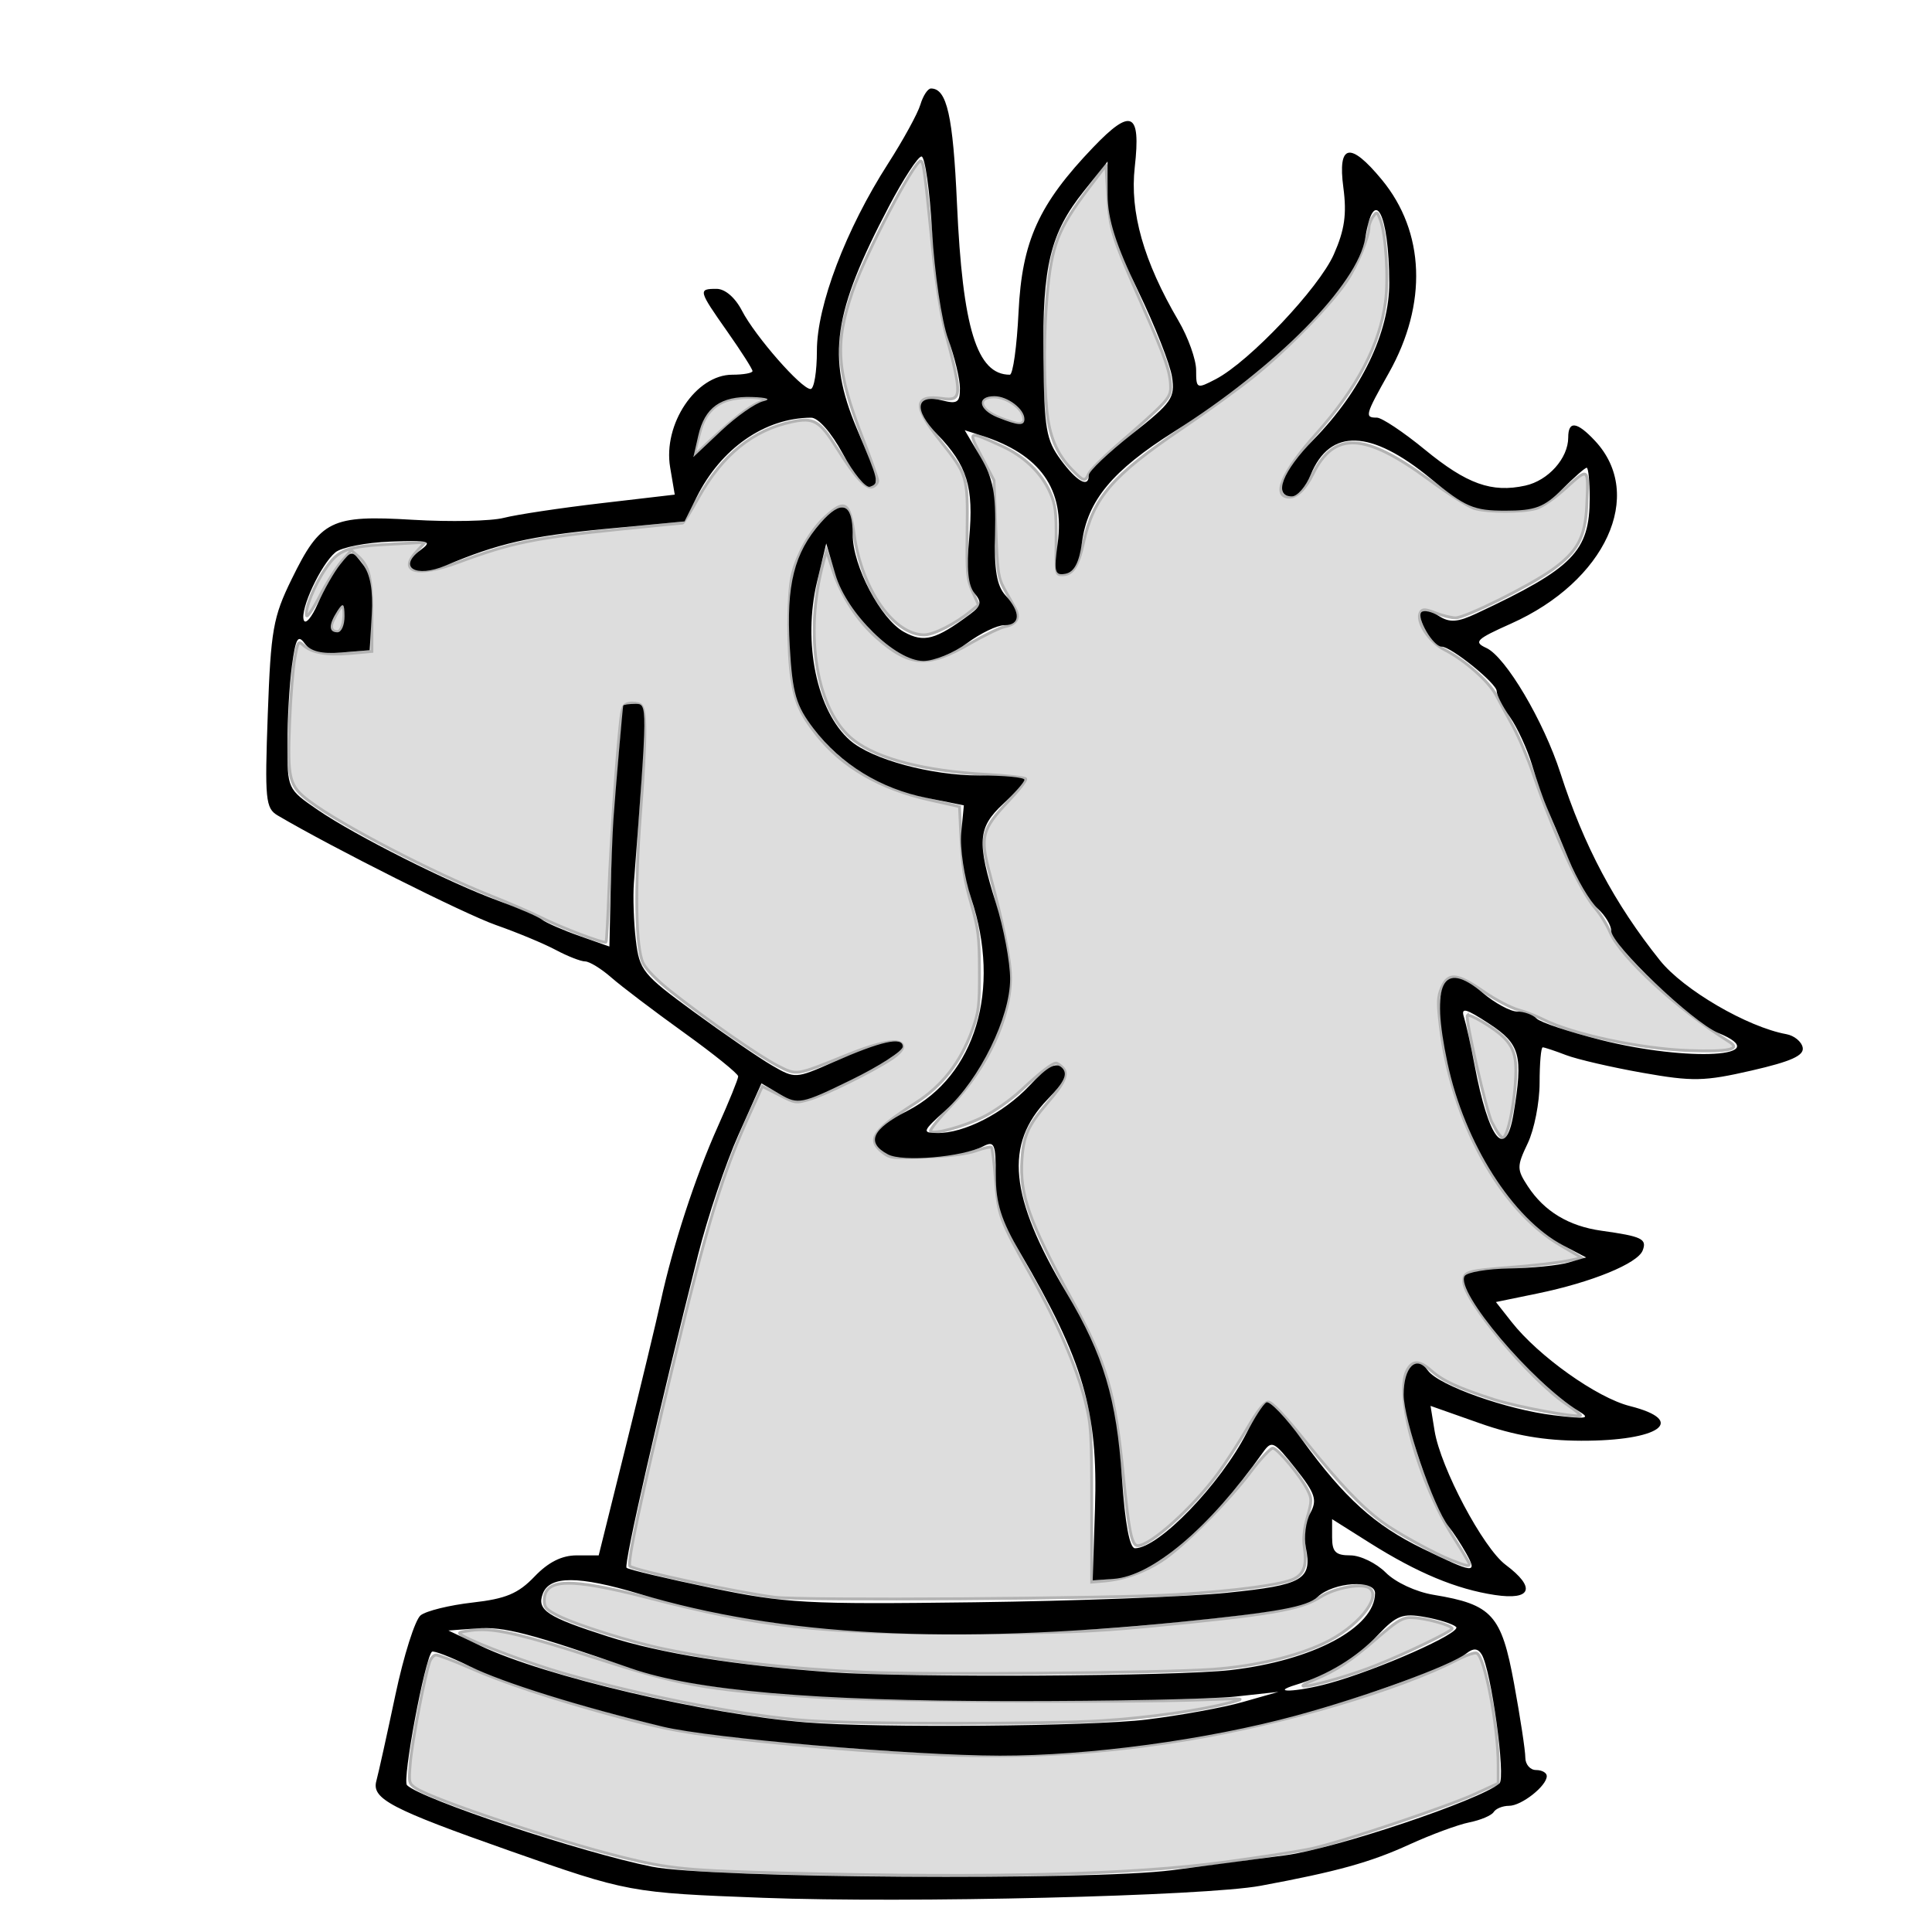 <?xml version="1.0" encoding="UTF-8" standalone="no"?>
<!-- Created with Inkscape (http://www.inkscape.org/) -->

<svg
   xmlns:dc="http://purl.org/dc/elements/1.1/"
   xmlns:cc="http://creativecommons.org/ns#"
   xmlns:rdf="http://www.w3.org/1999/02/22-rdf-syntax-ns#"
   xmlns:svg="http://www.w3.org/2000/svg"
   xmlns="http://www.w3.org/2000/svg"
   xmlns:sodipodi="http://sodipodi.sourceforge.net/DTD/sodipodi-0.dtd"
   xmlns:inkscape="http://www.inkscape.org/namespaces/inkscape"
   id="svg3370"
   version="1.1"
   inkscape:version="0.47 r22583"
   width="270"
   height="270"
   sodipodi:docname="back.png">
  <defs
     id="defs3374">
    <inkscape:perspective
       sodipodi:type="inkscape:persp3d"
       inkscape:vp_x="0 : 0.5 : 1"
       inkscape:vp_y="0 : 1000 : 0"
       inkscape:vp_z="1 : 0.5 : 1"
       inkscape:persp3d-origin="0.5 : 0.33333333 : 1"
       id="perspective3378" />
  </defs>
  <sodipodi:namedview
     pagecolor="#ffffff"
     bordercolor="#666666"
     borderopacity="1"
     objecttolerance="10"
     gridtolerance="10"
     guidetolerance="10"
     inkscape:pageopacity="0"
     inkscape:pageshadow="2"
     inkscape:window-width="1280"
     inkscape:window-height="949"
     id="namedview3372"
     showgrid="false"
     inkscape:zoom="1.761194"
     inkscape:cx="88.956846"
     inkscape:cy="192.14848"
     inkscape:window-x="0"
     inkscape:window-y="25"
     inkscape:window-maximized="1"
     inkscape:current-layer="svg3370" />
  <path
     style="fill:#dddddd;fill-opacity:1;stroke:#b3b3b3;stroke-width:0.401;stroke-miterlimit:4;stroke-opacity:1;stroke-dasharray:none"
     d="m 128.659,22.506 c -0.929,0 -7.792,13.137 -9.531,18.25 -2.502,7.354 -2.253,10.963 1.469,20.594 1.126,2.914 2.062,5.529 2.062,5.844 0,0.315 -0.333,0.696 -0.719,0.844 -0.875,0.336 -2.39,-1.289 -5,-5.438 -2.385,-3.791 -3.203,-4.295 -6.25,-3.656 -5.456,1.144 -9.737,4.611 -13.094,10.625 -1.076,1.927 -2.067,3.531 -2.219,3.531 -0.152,0 -3.878,0.366 -8.281,0.812 -12.379,1.255 -15.553,1.892 -23,4.656 -5.79,2.149 -8.581,1.394 -5.812,-1.562 l 1.125,-1.219 -4.625,0.25 c -6.321,0.321 -7.459,0.729 -9.312,3.469 -1.552,2.294 -2.91,5.677 -2.625,6.531 0.09,0.271 0.94,-0.984 1.875,-2.781 0.935,-1.797 2.296,-3.964 3.031,-4.812 l 1.344,-1.531 0.906,0.781 c 1.61,1.432 1.969,3.059 1.969,8.375 l 0,4.969 -3.094,0.281 c -3.267,0.276 -5.344,-0.113 -6.531,-1.188 -0.657,-0.595 -0.729,-0.465 -1.156,1.906 -0.251,1.391 -0.58,5.428 -0.719,8.969 -0.311,7.94 -0.084,8.834 2.812,11 4.464,3.339 17.224,9.979 25.469,13.25 2.273,0.902 5.363,2.232 6.844,2.969 2.948,1.466 8.834,3.697 9.094,3.438 0.09,-0.09 0.264,-3.326 0.406,-7.188 0.246,-6.682 1.137,-19.498 1.656,-23.938 0.204,-1.748 0.376,-2.101 1.156,-2.25 0.508,-0.097 1.21,-0.01 1.562,0.188 0.844,0.472 0.874,4.142 0.031,15.313 -0.792,10.499 -0.656,18.687 0.375,20.812 0.44,0.906 1.985,2.458 3.938,4 4.919,3.884 12.304,9.036 14.875,10.344 2.696,1.371 2.507,1.397 9.5,-1.438 4.919,-1.994 7.735,-2.46 7.969,-1.312 0.079,0.387 -0.513,1.076 -1.531,1.75 -2.669,1.767 -9.198,4.997 -11.406,5.656 -1.998,0.597 -2.038,0.592 -4.344,-0.594 l -2.344,-1.188 -1.5,3.281 c -4.071,8.869 -6.09,15.437 -11.063,36.031 -4.403,18.234 -6.355,27.364 -5.938,27.75 0.654,0.604 15.053,3.683 20.281,4.344 3.786,0.479 47.009,0.191 56.094,-0.375 8.43,-0.526 14.865,-1.389 16.469,-2.219 1.386,-0.717 1.775,-1.946 1.406,-4.406 -0.181,-1.207 -0.025,-2.603 0.438,-4.25 0.629,-2.241 0.611,-2.549 0.031,-3.719 -0.964,-1.945 -4.222,-5.875 -4.875,-5.875 -0.318,0 -1.72,1.491 -3.094,3.312 -3.146,4.172 -9.498,10.511 -12.406,12.406 -2.442,1.591 -5.223,2.587 -8,2.844 l -1.812,0.156 0,-10.875 c 0,-9.994 -0.069,-11.15 -0.906,-14.438 -1.225,-4.81 -3.896,-10.964 -7.562,-17.5 -4.393,-7.831 -4.594,-8.406 -4.969,-13.375 -0.18,-2.386 -0.44,-4.44 -0.562,-4.562 -0.123,-0.123 -1.095,0.09 -2.156,0.469 -1.25,0.446 -3.686,0.743 -6.938,0.875 -4.718,0.192 -5.087,0.168 -6.125,-0.656 -2.246,-1.784 -1.391,-3.051 4.625,-6.906 3.698,-2.37 6.247,-5.641 7.875,-10.094 0.953,-2.607 1.044,-3.435 1.031,-8.312 -0.012,-4.764 -0.133,-5.908 -1.156,-9.438 -0.869,-2.997 -1.236,-5.216 -1.406,-8.781 l -0.219,-4.781 -4.188,-0.938 c -6.887,-1.542 -12.206,-4.611 -15.75,-9.094 -2.28,-2.884 -2.99,-4.514 -3.5,-7.813 -0.574,-3.711 -0.573,-11.511 0,-14.25 0.617,-2.947 2.555,-6.436 4.625,-8.344 2.798,-2.579 3.449,-2.173 4.094,2.469 1.058,7.615 5.534,13.981 9.781,13.969 1.328,-0.004 4.349,-1.534 6.469,-3.281 l 1.125,-0.906 -0.844,-1.875 c -0.738,-1.668 -0.823,-2.577 -0.75,-8.438 0.096,-7.694 0.088,-7.799 -3.844,-12.75 -3.715,-4.677 -3.612,-6.328 0.375,-5.781 2.763,0.379 2.801,-0.346 0.469,-9.156 -0.644,-2.432 -1.351,-7 -1.875,-12.25 -1.042,-10.439 -1.22,-11.781 -1.625,-11.781 z m 25.906,0.594 -2.531,3.344 c -4.204,5.586 -5.069,7.866 -5.688,14.719 -0.466,5.161 -0.502,11.503 -0.062,16.094 0.356,3.718 1.4,6.182 3.5,8.344 1.651,1.7 1.846,1.77 2.375,0.594 0.218,-0.485 1.936,-2.215 3.812,-3.844 7.113,-6.171 7.627,-6.73 7.625,-8.188 -0.004,-2.108 -0.677,-4.054 -3.906,-11.375 -4.327,-9.809 -4.59,-10.67 -4.875,-15.469 l -0.25,-4.219 z m 37.75,6.688 c -0.112,0.046 -0.231,0.219 -0.438,0.5 -0.315,0.429 -0.562,1.104 -0.562,1.469 0,1.353 -1.62,5.262 -3.094,7.5 -2.064,3.135 -8.33,9.575 -12.969,13.312 -2.098,1.69 -6.619,4.967 -10.031,7.281 -9.842,6.673 -12.392,9.644 -13.812,16.031 -0.731,3.285 -1.504,4.438 -2.938,4.438 -0.942,0 -0.924,-0.009 -0.875,-4.75 0.042,-4.069 -0.101,-5.066 -0.844,-6.75 -1.211,-2.747 -3.641,-5.08 -6.781,-6.5 -4.779,-2.161 -4.723,-2.205 -2.781,1.531 l 1.719,3.281 0.25,6.688 c 0.226,6.04 0.325,6.894 1.188,8.469 0.526,0.961 1.225,2.189 1.531,2.75 0.707,1.295 0.2,2.196 -1.438,2.531 -0.663,0.136 -2.866,1.198 -4.906,2.375 -5.87,3.388 -8.407,3.236 -13,-0.812 -2.628,-2.317 -4.887,-5.758 -6.062,-9.25 l -0.969,-2.906 -0.438,1.594 c -2.759,10.247 -0.943,20.9 4.281,24.906 3.395,2.603 9.881,4.272 18.469,4.75 2.922,0.163 5.417,0.44 5.531,0.625 0.114,0.185 -0.973,1.575 -2.406,3.094 -3.76,3.985 -4.009,5.003 -2.625,10.156 1.879,6.994 2.887,11.989 2.906,14.438 0.044,5.582 -3.172,12.541 -8.25,17.906 -1.764,1.864 -3.085,3.508 -2.938,3.656 0.484,0.484 4.624,-0.648 7.375,-2 1.485,-0.73 3.871,-2.406 5.312,-3.75 2.619,-2.442 4.345,-3.781 4.875,-3.781 0.156,0 0.568,0.286 0.906,0.625 0.852,0.852 0.305,2.115 -2.125,4.938 -2.678,3.111 -3.349,4.614 -3.562,7.906 -0.321,4.94 0.98,8.612 7,19.656 4.88,8.953 6.008,12.769 7.188,24.688 0.756,7.641 1.158,9.625 2,9.625 1.807,0 7.683,-5.291 11.219,-10.094 1.003,-1.363 2.817,-4.155 4.031,-6.219 1.564,-2.658 2.456,-3.75 3,-3.75 0.505,0 2.348,1.958 5.375,5.719 4.614,5.734 7.469,8.748 10.469,11 1.982,1.487 7.333,4.436 9.812,5.406 2.031,0.795 2.438,0.871 2.438,0.5 0,-0.137 -0.999,-1.827 -2.219,-3.75 -4.842,-7.637 -8.248,-19.826 -6.5,-23.281 0.732,-1.447 1.724,-1.45 3.375,0 1.665,1.462 3.664,2.386 8.719,4.031 3.207,1.044 11.781,2.626 12.156,2.25 0.082,-0.082 -0.854,-0.824 -2.062,-1.656 -5.15,-3.547 -14.25,-14.443 -14.25,-17.062 0,-1.401 0.307,-1.497 7.094,-2.031 2.825,-0.222 6.104,-0.607 7.281,-0.844 l 2.125,-0.438 -2.969,-1.75 c -8.46,-4.952 -15.255,-17.347 -16.812,-30.688 -0.382,-3.271 -0.359,-4.022 0.188,-5.312 0.913,-2.158 2.153,-2.035 5.906,0.562 1.64,1.135 3.819,2.265 4.812,2.531 0.994,0.267 2.523,0.865 3.406,1.312 4.172,2.113 13.704,4.142 20.469,4.375 5.489,0.189 7.257,-0.18 5.656,-1.188 -7.295,-4.589 -15.202,-11.847 -16.688,-15.312 -0.461,-1.076 -1.372,-2.562 -2.031,-3.312 -2.085,-2.375 -5.786,-10.352 -8.688,-18.75 -0.77,-2.229 -2.024,-5.221 -2.812,-6.656 -0.789,-1.435 -1.884,-3.444 -2.406,-4.438 -1.01,-1.923 -4.441,-4.954 -7.188,-6.344 -2.231,-1.128 -4.12,-4.076 -3.375,-5.281 0.273,-0.441 0.651,-0.426 2.094,0.125 0.965,0.369 2.212,0.688 2.781,0.688 1.381,0 10.33,-4.449 13.469,-6.688 3.562,-2.54 4.663,-4.53 4.875,-8.969 0.258,-5.405 0.284,-5.394 -2.875,-2.531 -1.601,1.451 -3.355,2.666 -4.219,2.906 -1.901,0.528 -6.662,0.528 -8.562,0 -0.812,-0.226 -3.673,-2.033 -6.344,-4 -9.03,-6.652 -13.285,-6.861 -16.281,-0.812 -0.999,2.017 -2.205,3.219 -3.25,3.219 -2.524,0 -1.069,-3.492 3.719,-8.844 5.726,-6.401 8.883,-12.418 9.688,-18.469 0.438,-3.298 0.053,-9.463 -0.719,-11.438 -0.283,-0.724 -0.408,-1.014 -0.594,-0.938 z m -53.781,25.688 c -1.042,0.122 -1.463,0.626 -1.094,1.312 0.429,0.797 1.721,1.501 3.969,2.188 0.924,0.282 1.209,0.298 1.5,0.062 0.198,-0.16 0.217,-0.25 0.156,-0.656 -0.227,-1.516 -2.736,-3.117 -4.531,-2.906 z m -33.75,0.062 c -1.105,-0.002 -2.262,0.146 -3.031,0.375 -1.806,0.539 -3.087,1.834 -3.75,3.812 -0.213,0.636 -0.969,3.651 -0.969,3.875 0,0.036 0.245,-0.164 0.562,-0.469 4.863,-4.667 7.334,-6.58 9.156,-7.125 0.236,-0.071 0.39,-0.172 0.344,-0.219 -0.047,-0.047 -0.619,-0.129 -1.25,-0.188 -0.337,-0.031 -0.694,-0.062 -1.062,-0.062 z m -56.969,29.188 c -0.038,0.025 -0.094,0.069 -0.156,0.125 -0.3,0.272 -1.119,1.775 -1.281,2.344 -0.149,0.523 0.027,0.928 0.438,1.031 0.492,0.124 0.655,0.023 0.938,-0.562 0.273,-0.565 0.401,-2.054 0.25,-2.656 -0.067,-0.265 -0.074,-0.357 -0.188,-0.281 z M 205.065,141.913 c -0.335,0.335 2.655,13.393 3.406,14.875 0.336,0.662 0.78,1.443 1,1.719 0.22,0.276 0.456,0.5 0.531,0.5 0.731,0 1.788,-5.26 1.844,-9.25 0.046,-3.304 -0.918,-4.693 -4.812,-7.031 -0.956,-0.574 -1.836,-0.945 -1.969,-0.812 z M 79.19,221.256 c -2.231,0.061 -3.125,0.864 -3.125,2.406 0,0.999 0.285,1.305 1.906,2.125 2.593,1.312 10.322,3.741 14.969,4.688 8.51,1.733 17.269,2.74 27.906,3.219 8.652,0.389 41.437,0.116 48.656,-0.406 5.931,-0.429 11.543,-1.756 15.562,-3.656 4.571,-2.161 8.015,-6.295 6.375,-7.656 -0.961,-0.797 -4.769,-0.137 -6.875,1.188 -2.854,1.796 -6.95,2.495 -24.375,4.156 -7.618,0.726 -12.01,0.882 -25.094,0.906 -20.864,0.038 -28.483,-0.816 -44.656,-4.969 -5.432,-1.395 -9.019,-2.061 -11.25,-2 z m 117.625,4.812 c -1.036,0.112 -1.864,0.708 -4.344,2.844 -3.842,3.309 -5.722,4.54 -8.781,5.812 -4.973,2.068 2.653,0.34 8.406,-1.906 4.212,-1.644 10.844,-4.839 10.844,-5.219 0,-0.473 -3.929,-1.531 -5.656,-1.531 -0.161,0 -0.321,-0.016 -0.469,0 z m -129.875,1.688 c -0.397,0.013 -0.763,0.04 -1.125,0.094 -1.916,0.287 -1.943,0.301 -0.969,0.844 2.042,1.137 9.323,3.841 13.906,5.156 11.432,3.28 25.743,6.044 34.344,6.625 7.313,0.494 33.261,0.485 40.875,0 6.605,-0.42 13.874,-1.446 18.062,-2.562 2.144,-0.572 2.028,-0.585 -3.656,-0.375 -12.156,0.45 -45.782,0.205 -54.969,-0.406 -15.133,-1.008 -18.455,-1.633 -30.906,-5.656 -8.872,-2.867 -12.785,-3.812 -15.562,-3.719 z m 139.281,3.25 c -0.069,-9.2e-4 -0.158,0.013 -0.25,0.031 -0.554,0.109 -1.532,0.501 -2.5,1 -7.875,4.056 -23.993,8.82 -37.281,11.031 -17.912,2.98 -33.458,3.058 -60.219,0.25 -9.791,-1.027 -13.172,-1.652 -20.5,-3.656 -8.47,-2.316 -15.082,-4.511 -19.844,-6.594 -2.261,-0.989 -4.383,-1.781 -4.688,-1.781 -0.305,0 -0.685,0.408 -0.875,0.906 -0.643,1.69 -2.468,11.126 -2.719,14.094 -0.241,2.849 -0.21,2.975 0.781,3.625 2.497,1.636 19.543,7.338 28.781,9.625 6.627,1.64 9.154,1.899 23.688,2.25 28.517,0.689 47.626,0.197 60.625,-1.562 4.968,-0.673 10.406,-1.515 12.062,-1.875 4.292,-0.934 19.283,-5.962 22.969,-7.688 l 3.125,-1.438 0,-2.594 c 0,-5.408 -1.881,-15.164 -3,-15.594 -0.038,-0.014 -0.087,-0.03 -0.156,-0.031 z"
     id="path3386" />
  <path
     style="fill:#000000"
     d="m 106.664,265.223 c -18.646,-0.705 -18.915,-0.755 -35.5,-6.594 -16.521,-5.816 -19.243,-7.242 -18.571,-9.727 0.303,-1.12 1.502,-6.536 2.664,-12.036 1.163,-5.5 2.75,-10.505 3.527,-11.123 0.777,-0.618 4.035,-1.419 7.24,-1.782 4.671,-0.528 6.39,-1.248 8.67,-3.627 1.942,-2.027 3.816,-2.968 5.91,-2.968 l 3.066,0 3.789,-15.25 c 2.084,-8.387 4.278,-17.5 4.877,-20.25 1.7,-7.812 4.833,-17.408 7.963,-24.388 1.576,-3.514 2.865,-6.688 2.865,-7.054 0,-0.366 -3.41,-3.117 -7.577,-6.112 -4.168,-2.995 -8.733,-6.458 -10.146,-7.696 -1.413,-1.238 -3.065,-2.253 -3.673,-2.256 -0.607,-0.003 -2.454,-0.727 -4.104,-1.607 -1.65,-0.881 -5.408,-2.444 -8.35,-3.474 -4.385,-1.535 -22.885,-10.824 -30.507,-15.318 -1.699,-1.001 -1.816,-2.204 -1.385,-14.132 0.427,-11.79 0.745,-13.596 3.329,-18.873 4.06,-8.293 5.499,-8.998 16.956,-8.314 5.2,0.31 10.917,0.188 12.705,-0.271 1.788,-0.459 7.894,-1.378 13.569,-2.041 l 10.317,-1.205 -0.643,-3.804 c -1.022,-6.047 3.608,-12.954 8.682,-12.954 1.554,0 2.826,-0.23 2.826,-0.51 0,-0.281 -1.575,-2.751 -3.5,-5.49 -4.08,-5.805 -4.13,-6 -1.526,-6 1.191,0 2.602,1.214 3.557,3.06 1.849,3.575 8.302,10.94 9.585,10.94 0.486,0 0.884,-2.413 0.884,-5.362 0,-6.309 4.051,-16.958 9.943,-26.138 2.118,-3.3 4.153,-7.013 4.521,-8.25 0.368,-1.238 1.035,-2.25 1.48,-2.25 2.223,0 3.081,3.8 3.632,16.088 0.781,17.433 2.782,23.912 7.383,23.912 0.438,0 0.987,-3.938 1.221,-8.75 0.483,-9.937 2.816,-15.08 10.466,-23.064 5.299,-5.531 6.645,-4.883 5.778,2.78 -0.715,6.323 1.234,13.181 6.111,21.504 1.355,2.313 2.464,5.415 2.464,6.893 0,2.613 0.076,2.648 2.75,1.253 4.678,-2.44 14.412,-12.729 16.492,-17.431 1.511,-3.417 1.826,-5.617 1.334,-9.329 -0.814,-6.134 0.928,-6.493 5.376,-1.107 6.03,7.3 6.399,17.36 0.99,26.985 -3.333,5.931 -3.423,6.265 -1.685,6.265 0.691,0 3.706,2.009 6.699,4.464 5.879,4.823 9.348,6.067 14.042,5.036 3.214,-0.706 6.001,-3.829 6.001,-6.723 0,-2.392 1.222,-2.238 3.752,0.473 7.032,7.533 1.467,19.632 -11.745,25.536 -4.887,2.184 -5.275,2.566 -3.45,3.403 2.701,1.238 8.015,10.22 10.361,17.509 3.264,10.143 7.561,18.226 13.903,26.154 3.287,4.109 12.214,9.318 17.669,10.31 1.094,0.199 2.119,1.04 2.279,1.868 0.216,1.119 -1.618,1.945 -7.127,3.211 -6.64,1.526 -8.241,1.559 -15.279,0.313 -4.324,-0.766 -9.128,-1.878 -10.677,-2.473 -1.548,-0.595 -3.011,-1.081 -3.25,-1.081 -0.239,0 -0.435,2.235 -0.435,4.966 0,2.731 -0.745,6.528 -1.656,8.438 -1.543,3.235 -1.542,3.646 0.014,6.02 2.295,3.502 5.717,5.568 10.286,6.207 5.654,0.791 6.381,1.139 5.762,2.753 -0.702,1.829 -7.125,4.456 -14.709,6.017 l -5.803,1.194 2.197,2.793 c 3.763,4.784 11.924,10.587 16.515,11.743 8.14,2.05 4.176,4.88 -6.789,4.848 -5.144,-0.015 -9.356,-0.741 -14.188,-2.446 l -6.872,-2.425 0.565,3.483 c 0.838,5.163 6.778,16.367 9.929,18.726 4.268,3.196 3.629,4.991 -1.5,4.219 -5.372,-0.809 -10.816,-3.076 -17.5,-7.289 l -5.25,-3.309 0,2.531 c 0,2.045 0.489,2.531 2.545,2.531 1.4,0 3.627,1.082 4.949,2.403 1.382,1.382 4.231,2.705 6.705,3.113 8.163,1.347 9.465,2.785 11.231,12.406 0.866,4.717 1.573,9.364 1.572,10.327 -0.001,0.963 0.673,1.75 1.498,1.75 0.825,0 1.5,0.38 1.5,0.845 0,1.375 -3.526,4.155 -5.27,4.155 -0.887,0 -1.854,0.392 -2.15,0.871 -0.296,0.479 -1.83,1.129 -3.409,1.445 -1.579,0.316 -5.349,1.708 -8.377,3.093 -5.444,2.49 -10.092,3.779 -20.794,5.767 -7.763,1.442 -49.286,2.446 -69.5,1.682 z m 57.209,-3.869 c 4.285,-0.557 11.391,-1.493 15.791,-2.081 6.994,-0.935 27.1,-7.68 29.88,-10.025 0.921,-0.777 -1.159,-15.905 -2.48,-18.044 -0.523,-0.847 -1.145,-0.901 -2.074,-0.181 -2.279,1.767 -13.996,6.054 -23.864,8.731 -12.495,3.389 -28.944,5.615 -41.386,5.599 -12.342,-0.015 -40.391,-2.427 -47.128,-4.053 -11.581,-2.795 -22.281,-6.137 -26.911,-8.407 -2.73,-1.338 -5.134,-2.263 -5.342,-2.055 -1.006,1.006 -4.17,17.952 -3.481,18.641 1.939,1.939 24.543,9.459 34.253,11.395 8.078,1.611 61.329,1.962 72.743,0.479 z m -3.667,-21.041 c 4.698,-0.576 10.773,-1.683 13.5,-2.46 l 4.958,-1.412 -6,0.656 c -3.3,0.361 -17.475,0.647 -31.5,0.635 -27.432,-0.023 -43.985,-1.455 -53,-4.587 -14.146,-4.914 -17.752,-5.85 -21.487,-5.575 l -4.013,0.296 4.5,2.146 c 8.911,4.249 31.562,9.574 45.5,10.696 9.951,0.801 39.812,0.553 47.542,-0.395 z m 25.458,-5.049 c 6.878,-1.876 18.69,-7.112 17.825,-7.901 -0.454,-0.415 -2.425,-1.038 -4.38,-1.384 -3.088,-0.547 -3.941,-0.223 -6.5,2.468 -3.037,3.195 -7.066,5.655 -11.439,6.985 -3.936,1.197 0.031,1.049 4.494,-0.168 z m -13.682,-1.87 c 11.505,-1.323 20.182,-5.945 20.182,-10.751 0,-1.927 -5.782,-1.559 -8.002,0.51 -1.504,1.402 -5.649,2.16 -19.208,3.514 -32.332,3.23 -55.743,2.009 -75.677,-3.944 -8.431,-2.518 -12.45,-2.526 -13.41,-0.025 -0.89,2.319 0.545,3.265 9.099,6.004 7.413,2.373 17.875,4.048 31.199,4.995 10.856,0.772 48.24,0.569 55.818,-0.302 z m -0.443,-10.809 c 10.549,-1.074 11.854,-1.824 10.959,-6.3 -0.294,-1.471 -0.015,-3.646 0.62,-4.834 0.993,-1.855 0.7,-2.734 -2.077,-6.24 -3.036,-3.833 -3.313,-3.968 -4.561,-2.213 -7.544,10.6 -15.413,17.257 -20.872,17.656 l -2.903,0.212 0.32,-10.056 c 0.435,-13.669 -1.592,-20.594 -10.463,-35.747 -2.632,-4.496 -3.398,-6.926 -3.398,-10.785 0,-4.419 -0.198,-4.88 -1.75,-4.085 -2.957,1.515 -11.292,2.222 -13.331,1.131 -3.081,-1.649 -2.246,-3.518 2.712,-6.072 9.527,-4.906 13.157,-16.975 8.931,-29.697 -0.969,-2.917 -1.596,-7.037 -1.394,-9.155 l 0.367,-3.851 -5.219,-1.048 c -6.428,-1.291 -11.983,-4.697 -15.781,-9.677 -2.46,-3.225 -2.951,-4.92 -3.331,-11.489 -0.499,-8.617 0.613,-13.055 4.328,-17.277 2.938,-3.338 4.468,-2.771 4.468,1.655 0,4.392 3.91,11.809 7.171,13.605 2.793,1.537 4.421,1.1 9.227,-2.476 1.58,-1.176 1.683,-1.672 0.613,-2.962 -0.89,-1.072 -1.114,-3.437 -0.73,-7.68 0.649,-7.162 -0.272,-10.159 -4.455,-14.497 -3.373,-3.498 -3.035,-5.678 0.735,-4.732 2.071,0.52 2.437,0.256 2.424,-1.746 -0.008,-1.297 -0.75,-4.383 -1.65,-6.858 -0.899,-2.475 -1.905,-9.225 -2.235,-15 -0.33,-5.775 -0.998,-10.5 -1.485,-10.5 -0.487,0 -2.541,3.15 -4.564,7 -7.81,14.86 -8.694,20.965 -4.489,31 3.133,7.478 3.175,7.662 1.861,8.151 -0.592,0.22 -2.308,-1.861 -3.812,-4.625 -1.62,-2.977 -3.423,-5.023 -4.423,-5.02 -6.454,0.021 -12.59,4.284 -16,11.114 l -1.688,3.38 -11,1.046 C 74.084,74.919 69.595,75.947 62.267,79.04 c -4.156,1.754 -6.7,0.234 -3.55,-2.121 1.767,-1.321 1.381,-1.434 -4.183,-1.226 -3.371,0.126 -6.817,0.8 -7.658,1.497 -2.032,1.686 -4.96,7.955 -4.424,9.472 0.234,0.663 1.117,-0.37 1.962,-2.295 0.845,-1.925 2.259,-4.4 3.143,-5.5 1.607,-2 1.607,-2 3.15,0 1.036,1.342 1.447,3.645 1.25,7 l -0.293,5 -3.96,0.323 c -2.74,0.223 -4.315,-0.163 -5.113,-1.254 -0.951,-1.3 -1.265,-0.761 -1.79,3.067 -0.35,2.554 -0.637,7.485 -0.637,10.956 0,6.302 0.007,6.317 4.25,9.23 5.172,3.55 18.436,10.223 25.25,12.703 2.75,1.001 5.489,2.186 6.086,2.634 0.597,0.448 2.96,1.475 5.25,2.283 l 4.164,1.469 0.162,-7.206 c 0.089,-3.963 0.275,-8.781 0.412,-10.706 0.295,-4.15 1.267,-15.392 1.36,-15.75 0.036,-0.138 0.802,-0.25 1.702,-0.25 1.696,0 1.696,-0.052 -0.209,25 -0.146,1.925 -0.026,5.525 0.267,8 0.504,4.256 0.947,4.803 8.169,10.082 4.2,3.07 9.091,6.425 10.87,7.456 3.2,1.854 3.287,1.849 8.5,-0.441 6.73,-2.957 9.767,-3.641 9.767,-2.201 0,0.621 -3.263,2.723 -7.25,4.671 -6.856,3.349 -7.393,3.458 -9.874,2.005 l -2.624,-1.536 -3.22,7.202 c -1.771,3.961 -4.305,11.49 -5.63,16.732 -5.408,21.384 -10.427,43.338 -10.005,43.761 0.247,0.247 5.547,1.507 11.776,2.8 10.493,2.177 13.204,2.326 36.827,2.023 14.025,-0.18 29.944,-0.78 35.375,-1.333 z m 33.384,-5.469 c -0.692,-1.238 -1.806,-2.944 -2.475,-3.792 -2.13,-2.7 -6.284,-14.877 -6.284,-18.422 0,-3.862 1.753,-5.589 3.402,-3.35 1.534,2.083 11.032,5.449 17.598,6.237 4.577,0.549 5.164,0.455 3.5,-0.562 -6.494,-3.969 -17.302,-16.753 -15.977,-18.898 0.327,-0.53 3.156,-1.008 6.286,-1.062 3.13,-0.055 6.816,-0.423 8.191,-0.818 l 2.5,-0.718 -3.198,-1.681 c -7.078,-3.72 -13.791,-14.297 -16.173,-25.482 -2.389,-11.219 -0.712,-14.552 4.933,-9.802 1.7,1.431 3.867,2.601 4.815,2.601 0.948,0 2.162,0.439 2.699,0.976 0.537,0.537 4.564,1.88 8.95,2.985 12.312,3.102 24.55,2.385 16.463,-0.965 -3.608,-1.495 -14.989,-12.35 -14.989,-14.297 0,-0.764 -0.858,-2.165 -1.908,-3.115 -1.049,-0.949 -2.873,-4.057 -4.054,-6.905 -1.18,-2.848 -2.541,-6.079 -3.023,-7.179 -0.482,-1.1 -1.421,-3.8 -2.085,-6 -0.665,-2.2 -2.046,-5.194 -3.07,-6.654 -1.024,-1.46 -1.861,-3.094 -1.861,-3.631 0,-1.072 -6.366,-6.214 -7.693,-6.214 -1.174,0 -3.57,-4.071 -2.831,-4.81 0.338,-0.338 1.46,-0.087 2.494,0.559 1.48,0.924 2.585,0.843 5.205,-0.385 13.535,-6.342 15.815,-8.664 15.822,-16.114 0.002,-2.337 -0.187,-4.25 -0.419,-4.25 -0.233,0 -1.773,1.35 -3.423,3 -2.527,2.527 -3.782,3 -7.962,3 -4.403,0 -5.577,-0.506 -10.421,-4.494 -8.363,-6.885 -14.053,-7.07 -16.755,-0.544 -0.692,1.671 -1.879,3.038 -2.637,3.038 -2.668,0 -1.331,-3.48 3.061,-7.966 6.625,-6.767 10.564,-14.94 10.547,-21.886 -0.024,-9.766 -2.155,-13.75 -3.352,-6.265 -1.041,6.511 -12.434,18.053 -26.73,27.079 -8.599,5.429 -12.079,9.614 -12.863,15.472 -0.371,2.769 -1.088,4.144 -2.282,4.374 -1.518,0.292 -1.661,-0.246 -1.118,-4.21 1.041,-7.595 -2.42,-12.488 -10.689,-15.113 l -2.294,-0.728 2.204,3.735 c 1.765,2.992 2.169,5.109 2.03,10.637 -0.131,5.178 0.236,7.355 1.467,8.715 2.155,2.381 2.084,4.156 -0.165,4.156 -0.993,0 -3.331,1.125 -5.194,2.5 -1.864,1.375 -4.613,2.5 -6.11,2.5 -3.942,0 -10.697,-6.632 -12.306,-12.083 l -1.282,-4.341 -1.269,5.291 c -2.052,8.554 -0.053,18.193 4.615,22.249 3.051,2.651 11.299,4.886 18.031,4.886 3.477,0 6.322,0.269 6.322,0.599 0,0.329 -1.35,1.86 -3,3.401 -3.531,3.298 -3.672,5.274 -0.987,13.839 1.093,3.487 1.987,8.261 1.987,10.609 0,5.365 -4.245,14.006 -9,18.319 -3.262,2.959 -3.345,3.177 -1.218,3.204 3.788,0.049 9.293,-2.77 12.919,-6.615 2.555,-2.709 3.712,-3.343 4.56,-2.495 0.847,0.847 0.337,1.961 -2.013,4.387 -6.09,6.291 -5.377,13.594 2.649,27.093 5.179,8.711 6.977,14.733 7.736,25.909 0.431,6.339 1.068,9.75 1.821,9.75 3.297,0 11.91,-8.916 15.632,-16.182 1.037,-2.025 2.259,-3.913 2.715,-4.194 0.456,-0.282 2.713,2.075 5.017,5.238 5.922,8.132 10.118,11.918 16.836,15.19 7.149,3.483 7.699,3.545 6.106,0.698 z m 6.6,-61.5 c 1.349,-8.163 0.929,-9.707 -3.42,-12.554 -3.26,-2.135 -3.954,-2.318 -3.517,-0.928 0.3,0.952 0.97,3.982 1.49,6.732 1.98,10.475 4.346,13.408 5.447,6.75 z M 48.148,86.116 c -0.012,-1.819 -0.201,-1.963 -0.985,-0.75 -1.253,1.939 -1.253,3 0,3 0.55,0 0.993,-1.012 0.985,-2.25 z M 152.164,66.394 c 0,-0.535 2.725,-3.122 6.056,-5.75 5.555,-4.382 6.016,-5.043 5.571,-7.979 -0.267,-1.761 -2.399,-7.161 -4.737,-12 -3.117,-6.449 -4.255,-10.039 -4.263,-13.446 l -0.011,-4.648 -3.315,4.148 c -4.685,5.863 -5.798,10.45 -5.648,23.291 0.116,9.94 0.378,11.479 2.427,14.25 2.288,3.094 3.921,3.983 3.921,2.134 z m -45.5,-10.318 c 1.181,-0.282 0.543,-0.525 -1.559,-0.594 -4.38,-0.143 -6.622,1.463 -7.516,5.384 l -0.684,3 3.879,-3.656 c 2.134,-2.011 4.779,-3.871 5.879,-4.134 z m 36.5,2.49 c 0,-1.413 -2.345,-3.2 -4.2,-3.2 -2.529,0 -2.243,1.886 0.45,2.969 2.9,1.166 3.75,1.218 3.75,0.231 z"
     id="path3384" />
</svg>
